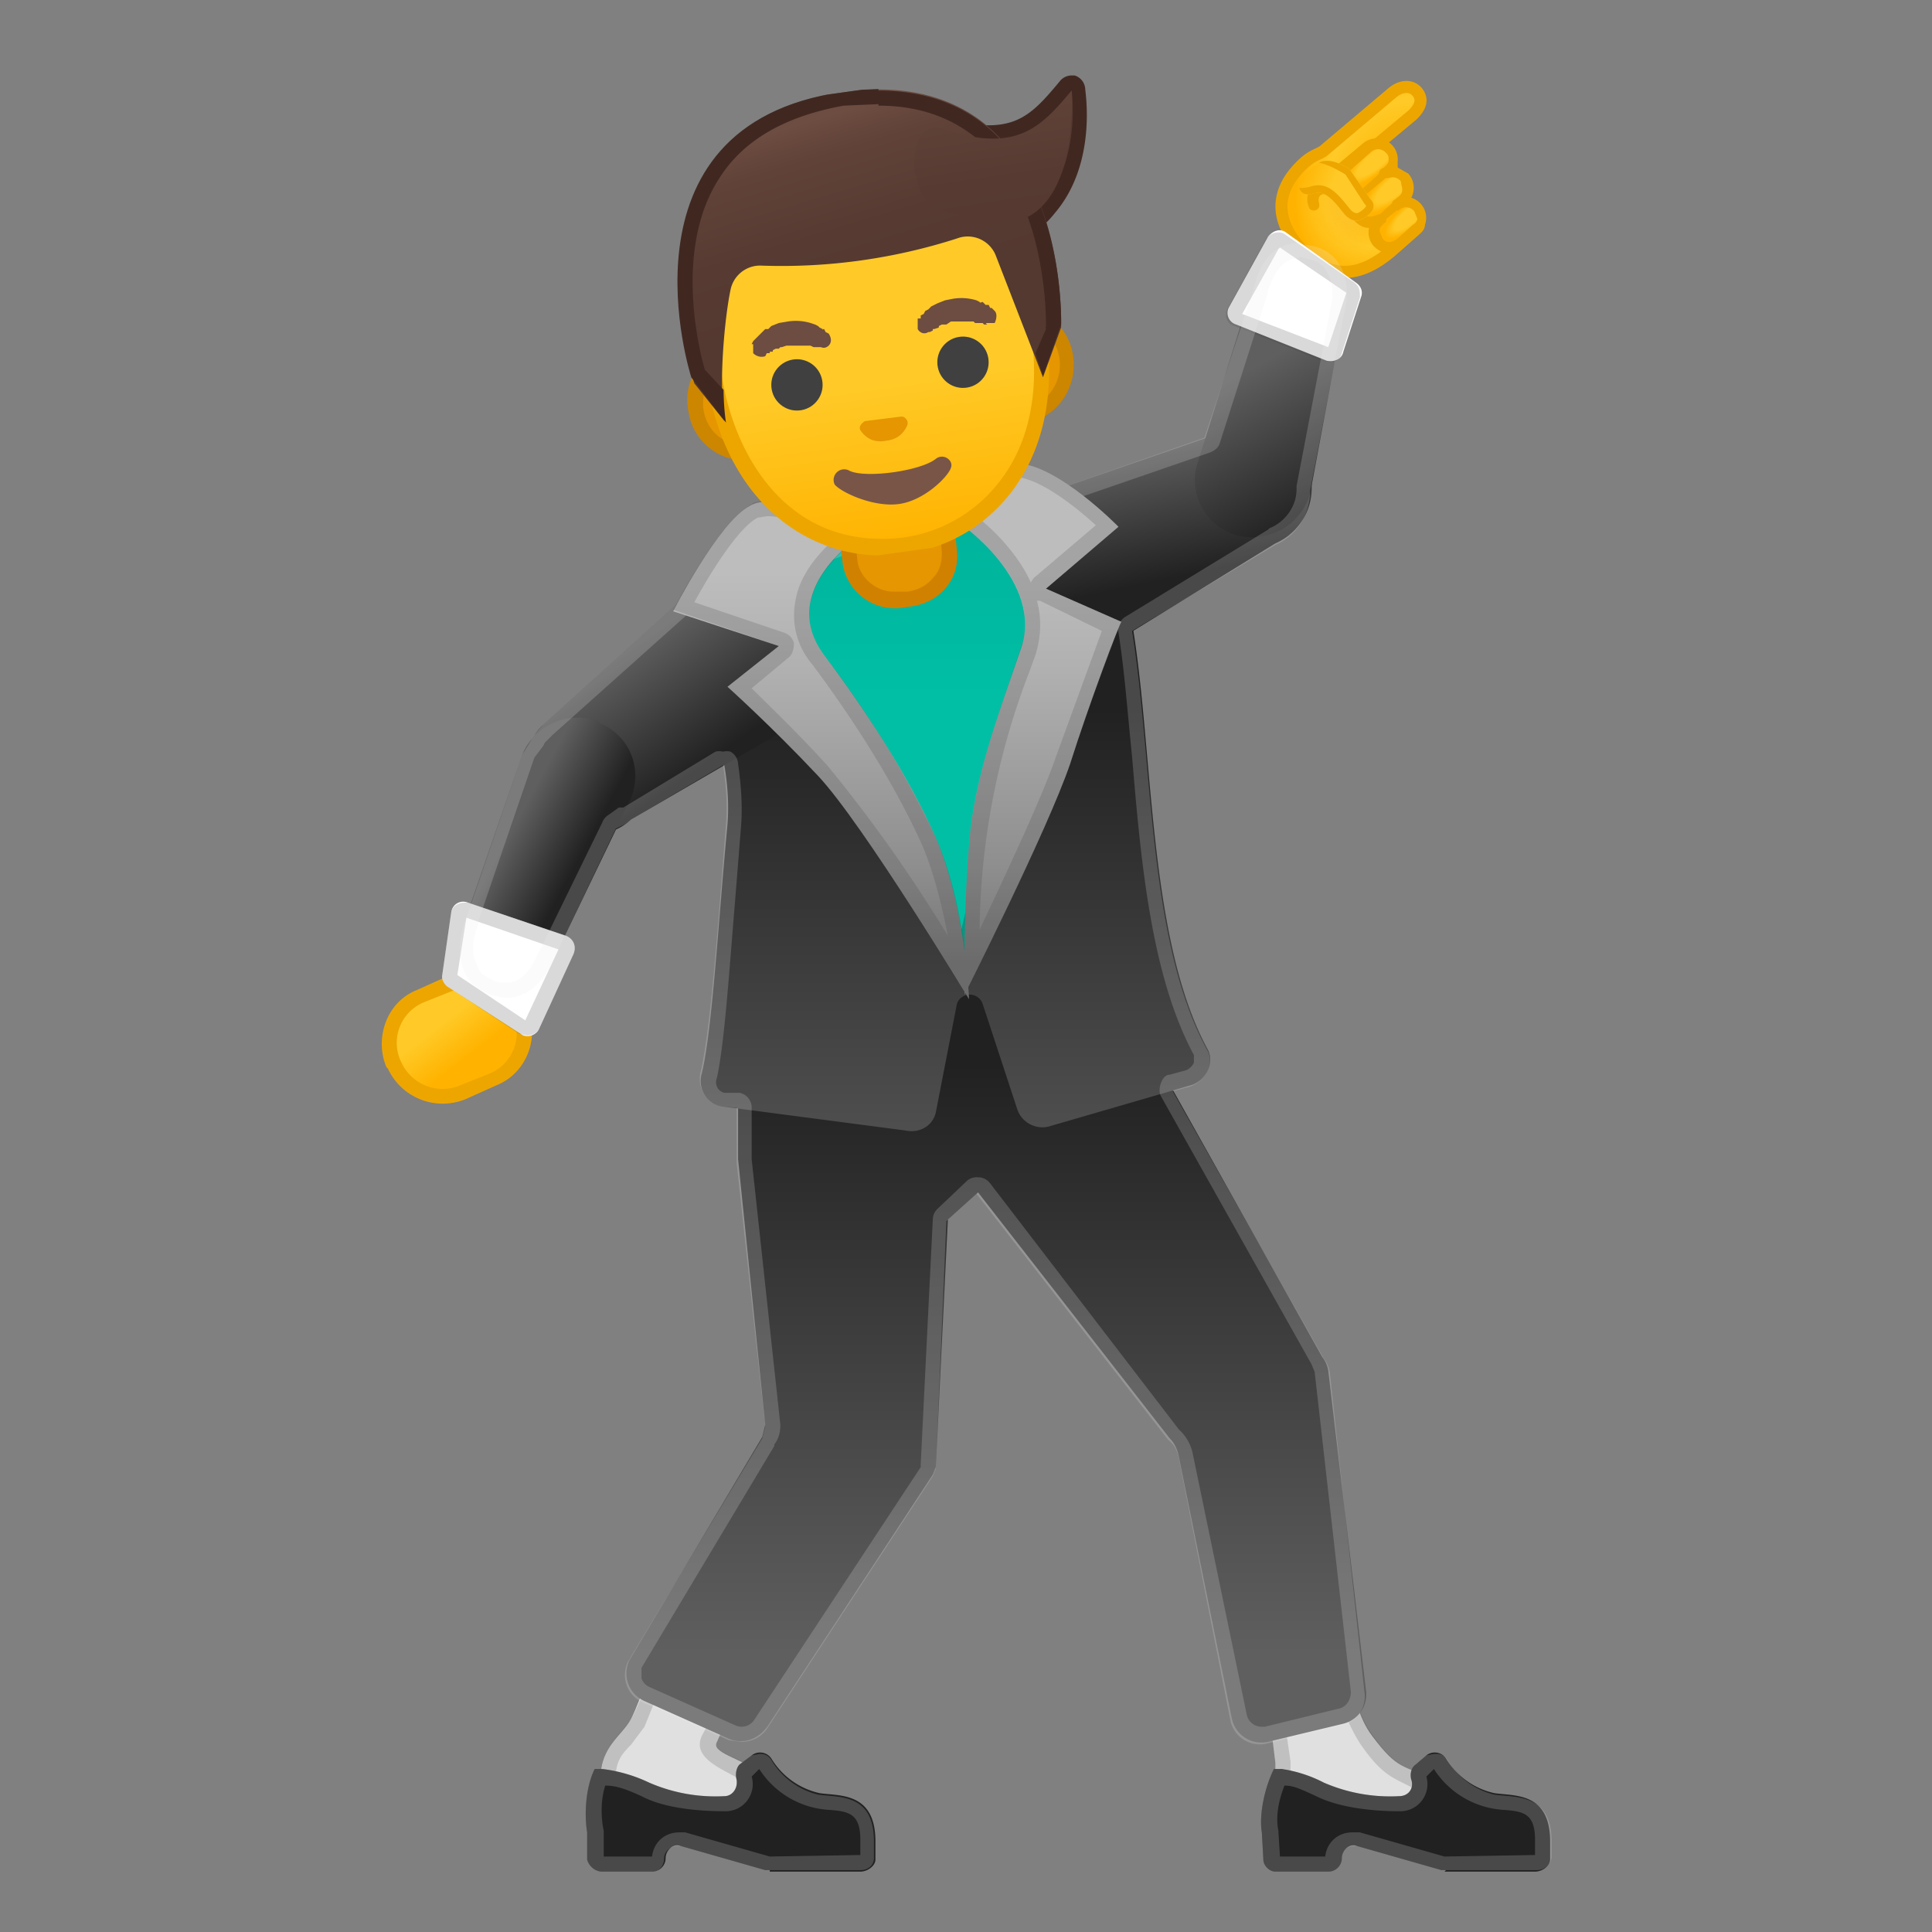 <svg viewBox="0 0 128 128" xmlns="http://www.w3.org/2000/svg" xmlns:xlink="http://www.w3.org/1999/xlink"><rect x="0" y="0" width="128" height="128" fill="#808080" stroke="none"/><path d="M51 117.7c-2.2-1.3-3.9-1.6-3.5-2.3.8-1.9 3.9-7.3 3.9-7.3l-7-1s-2 5.7-2.6 6.8-2 1.8-2 3.9v.6l5.4 2.2 9.5-.3s-1.6-1.3-3.8-2.6z" fill="#E0E0E0"/><path d="M45.2 108.2l4.6.6-3.3 6.2c-.6 1.3.9 2 2 2.6l2 1 1.2.8-6.3.2-4.6-1.9c0-1 .4-1.5 1-2.1l.9-1.2 2.5-6.2m-.7-1.1s-2 5.7-2.7 6.8-2 1.8-2 4v.5l5.5 2.2 9.4-.3-3.7-2.6c-2-1.3-3.9-1.6-3.5-2.3.8-1.9 3.9-7.3 3.9-7.3l-6.9-1z" fill="#424242" opacity=".2"/><radialGradient id="a" cx="64.5" cy="11" r="6.3" gradientUnits="userSpaceOnUse"><stop stop-color="#6D4C41" offset="0"/><stop stop-color="#543930" offset="1"/></radialGradient><path d="M61.6 16.5c-2.5 0-3.9-2.1-4.1-4.3a4 4 0 0 1 1-3.2 3 3 0 0 1 3.1-.9c1.5.5 2.8.7 3.9.7 2.4 0 3.5-1.2 5-3.1l.5-.2c.3 0 .4.2.4.4s.7 4.8-1.9 7.9c-1.4 1.7-3.6 2.6-6.4 2.7h-1.5z" fill="url(#a)"/><path d="M71 6s1.4 9.8-8 10h-1.4c-2.1 0-3.4-1.9-3.6-3.8-.2-1.7 1-3.7 2.7-3.7h.8c1.6.6 2.9.8 4 .8 2.7 0 4-1.4 5.5-3.3m0-1a1 1 0 0 0-.8.4c-1.5 1.8-2.5 2.9-4.7 2.9-1 0-2.3-.2-3.7-.7l-1-.1c-1 0-2 .4-2.7 1.2-.9 1-1.3 2.3-1.1 3.6.3 2.3 1.8 4.7 4.6 4.7h1.5c3 0 5.3-1 6.8-2.9 2.8-3.3 2-8 2-8.2a1 1 0 0 0-.7-.9H71z" fill="#402821"/><path d="M51 124h6c.5 0 1-.4 1-.8V122c0-3.3-2.4-3-3.7-3.2a5 5 0 0 1-3.2-2.3.9.9 0 0 0-1.3-.2l-.8.6c-.2.2-.3.6-.2 1 .1.6-.3 1.1-.8 1.1a11 11 0 0 1-5-.9 10 10 0 0 0-3.1-.9h-.5c-.6 1.2-.7 3-.5 4.2v1.8c.1.4.5.8 1 .8h3.3c.5 0 .9-.4.9-.9s.5-1 1-.8l5.6 1.6h.3z" fill="#212121"/><path d="M95 118c-2.1-1.2-2.3-.6-4.1-3s-1.5-6.7-1.5-6.7l-5.6 3 .7 5.5v1.6l5.7 2.5 9-1s-2-.5-4.1-1.8z" fill="#E0E0E0"/><path d="M88.4 110a11 11 0 0 0 1.7 5.5c1.3 1.9 2 2.2 3 2.7l1.4.7.7.4-4.9.5-4.8-2v-1.1l-.7-4.8 3.6-2m1-1.9zm0 .3l-5.7 3 .8 5.5v1.6l5.7 2.4 9-.9s-2-.5-4.1-1.8-2.4-.7-4.2-3.2c-1.8-2.5-1.5-6.6-1.5-6.6z" fill="#424242" opacity=".2"/><path d="M95.7 124h6c.5 0 1-.4 1-.8V122c0-3.3-2.4-3-3.7-3.2a5 5 0 0 1-3.2-2.3.9.9 0 0 0-1.3-.2l-.7.6c-.3.2-.4.6-.3 1 .2.6-.2 1.1-.8 1.1a11 11 0 0 1-5-.9 8.8 8.8 0 0 0-2.8-.9h-.5c-.6 1.2-1 3-.8 4.2l.1 1.8c0 .4.4.8.8.8H88c.5 0 .9-.4.9-.9s.5-1 1-.8l5.6 1.6h.3z" fill="#212121"/><linearGradient id="b" x1="66" x2="66" y1="126.3" y2="70.5" gradientUnits="userSpaceOnUse"><stop stop-color="#5F5F5F" offset=".3"/><stop stop-color="#212121" offset="1"/></linearGradient><path d="M48.9 65.8v11l1.8 17.6-.2.8-8.8 14.8a2 2 0 0 0 1 2.7l5.6 2.5c1 .4 2 0 2.6-.9l10.9-16.6.2-.5.8-16.4 2-1.8 12.7 16.3c.3.3.5.7.6 1.2l3.5 17.3a2 2 0 0 0 2.4 1.6l5-1.2a2 2 0 0 0 1.5-2.2L88 90.8a2 2 0 0 0-.4-.9L73.5 64.7a2 2 0 0 0-1.6-.9h-21a2 2 0 0 0-2 2z" fill="url(#b)"/><path d="M50.3 117.2a5.9 5.9 0 0 0 4.5 2.7c1.4.1 2.2.2 2.2 2v1l-6 .1-5.6-1.6H45c-1 0-1.7.7-1.8 1.6H40V121.3c-.2-.9-.2-2.1.1-3 .7 0 1.3.2 2.4.7 1.5.8 3.8 1 5.5 1a1.8 1.8 0 0 0 1.8-2.3l.5-.5m0-1l-.5.1-.8.6a1 1 0 0 0-.2.9v.1c.1.6-.3 1.1-.8 1.1a11 11 0 0 1-5-.9 10 10 0 0 0-3.1-.9h-.5c-.6 1.2-.7 3-.5 4.2v1.8c.1.4.5.8 1 .8h3.3c.5 0 .8-.4.8-.9 0-.4.4-.8.9-.8h.2l5.6 1.6H57c.5 0 .9-.3.9-.8V122c0-3.2-2.3-2.9-3.7-3.1a5 5 0 0 1-3.1-2.3.8.8 0 0 0-.7-.4zm44.7 1a5.9 5.9 0 0 0 4.5 2.7c1.4.1 2.2.2 2.2 2v1l-6 .1-5.6-1.6h-.5c-1 0-1.7.7-1.8 1.6h-3l-.1-1.6v-.1c-.2-.9 0-2 .4-3 .6 0 1 .2 2.1.7 1.6.8 3.9 1 5.5 1a1.8 1.8 0 0 0 1.8-2.3l.5-.5m0-1l-.5.1-.7.6c-.3.2-.4.6-.3.9v.1c.2.6-.2 1.1-.8 1.1a11 11 0 0 1-5-.9 8.5 8.5 0 0 0-2.9-.9h-.4c-.6 1.2-1 3-.8 4.2l.1 1.8c0 .4.4.8.8.8H88c.5 0 .9-.4.9-.9 0-.4.3-.8.8-.8h.2l5.6 1.6h6.3a1 1 0 0 0 1-.8V122c0-3.2-2.4-2.9-3.8-3.1a5 5 0 0 1-3.1-2.3.8.8 0 0 0-.7-.4z" fill="#eee" opacity=".2"/><linearGradient id="c" x1="63" x2="63" y1="42.2" y2="89.9" gradientUnits="userSpaceOnUse"><stop stop-color="#212121" offset=".1"/><stop stop-color="#5F5F5F" offset=".9"/></linearGradient><path d="M47.8 73.3L60 74.9c.9.2 1.8-.3 2-1.2l1.4-7.2a.9.9 0 0 1 1.7 0l2.3 7c.3.9 1.3 1.4 2.2 1.1l9.3-2.7c1-.3 1.6-1.5 1.1-2.4-5.3-9.8-2.8-28.8-7.3-35 0 0-9.4-.8-13.8.3a36.4 36.4 0 0 0-7.3 2.7c-2 0-5.8 4.6-5.7 6.9 0 0 2.7 5 2.3 10.2-.6 6.3-1 13.6-1.7 16.5-.3 1 .3 2 1.3 2.2z" fill="url(#c)"/><linearGradient id="d" x1="33.6" x2="40.5" y1="33.7" y2="43.3" gradientTransform="matrix(1.044 .048 .048 1.053 2.6 2.9)" gradientUnits="userSpaceOnUse"><stop stop-color="#5F5F5F" offset=".3"/><stop stop-color="#212121" offset="1"/></linearGradient><path d="M52.1 39.2a4 4 0 0 0-5.7-.6L36 48c-1.6 1.5-1.6 4 0 5.8 1.6 1.7 4.2 2 5.8.5l11-6.4c1.6-1.5 1-7-.7-8.7z" fill="url(#d)"/><linearGradient id="e" x1="72.7" x2="75.3" y1="21.6" y2="33.6" gradientTransform="matrix(1.006 .014 .014 1.034 1 2.6)" gradientUnits="userSpaceOnUse"><stop stop-color="#5F5F5F" offset=".3"/><stop stop-color="#212121" offset="1"/></linearGradient><path d="M86.6 30.8a4 4 0 0 1-2.1 5.2l-13 8c-2 .7-4.3-3-5.2-5-.8-2.1.1-5.2 2.1-6l13-4.5a4 4 0 0 1 5.2 2.3z" fill="url(#e)"/><linearGradient id="f" x1="81.2" x2="88.6" y1="20.1" y2="33.5" gradientUnits="userSpaceOnUse"><stop stop-color="#5F5F5F" offset=".3"/><stop stop-color="#212121" offset="1"/></linearGradient><path d="M87 16.2c2.1.5 2.6 2.6 2 4.7l-2.2 11.8a4 4 0 0 1-4.7 2.8 3.8 3.8 0 0 1-2.8-4.7L83 19c.5-2 1.9-3.3 4-2.8z" fill="url(#f)"/><radialGradient id="g" cx="2.5" cy="-30.1" r="5.7" gradientTransform="matrix(-.811 -.58 -.79 1.088 70.5 45.6)" gradientUnits="userSpaceOnUse"><stop stop-color="#FFB300" offset="0"/><stop stop-color="#FFCA28" offset=".7"/><stop stop-color="#FFB300" offset="1"/></radialGradient><path d="M92.3 6.1c.5-.4 1.2-.5 1.6 0s.2 1-.3 1.5l-3.6 3c-.3.3-.2 1 0 1.3l2 2.3c.8.8 2.6.3 1.8 1l-1.7 1.5c-1.8 1.5-3.9 2.1-6-.3s-1.1-4.4.4-5.7c.6-.5 1-.5 1.3-.8l4.5-3.8z" fill="url(#g)"/><path d="M92.3 6.1c.5-.4 1.2-.5 1.6 0s.2 1-.3 1.5l-3.6 3c-.3.3-.2 1 0 1.3l2 2.3c.8.8 2.6.3 1.8 1l-1.7 1.5c-1.8 1.5-3.9 2.1-6-.3s-1.1-4.4.4-5.7c.6-.5 1-.5 1.3-.8l4.5-3.8z" fill="none" stroke="#EDA600" stroke-linecap="round" stroke-linejoin="round" stroke-miterlimit="10" stroke-width=".8"/><radialGradient id="h" cx="2.3" cy="-26.5" r="2.8" gradientTransform="matrix(-.652 -.752 -.758 .646 71 32.7)" gradientUnits="userSpaceOnUse"><stop stop-color="#FBC02D" offset=".3"/><stop stop-color="#FFB300" stop-opacity="0" offset="1"/></radialGradient><path d="M87.5 11.5c-1 .8-.9 2.6.3 3.9s2.9 1.7 3.9.8.8-2.6-.3-3.9-2.9-1.7-3.9-.8z" fill="url(#h)" opacity=".5"/><radialGradient id="i" cx="-206.8" cy="-53.9" r="2.4" gradientTransform="matrix(-.8 .676 .217 .254 -62.6 164.1)" gradientUnits="userSpaceOnUse"><stop stop-color="#FFCA28" offset=".6"/><stop stop-color="#FFB300" offset="1"/></radialGradient><path d="M88.8 12.8c.3.4 1 .4 1.4 0l1.8-1.5c.4-.3.4-.9 0-1.3s-.8-.5-1.3-.1L89 11.3a1 1 0 0 0-.1 1.5z" fill="url(#i)"/><radialGradient id="j" cx="-181.2" cy="-52.5" r="2" gradientTransform="matrix(-.795 .68 .243 .279 -37.9 152.2)" gradientUnits="userSpaceOnUse"><stop stop-color="#FFCA28" offset=".6"/><stop stop-color="#FFB300" offset="1"/></radialGradient><path d="M91.4 16c.3.4.8.5 1.3 0l1.1-.9c.5-.3.5-.9.1-1.3s-.9-.5-1.3-.1l-1.1 1c-.5.3-.5.9-.1 1.3z" fill="url(#j)"/><radialGradient id="k" cx="-198.9" cy="-52.8" r="2.5" gradientTransform="matrix(-.802 .672 .229 .271 -55 160.3)" gradientUnits="userSpaceOnUse"><stop stop-color="#FFCA28" offset=".6"/><stop stop-color="#FFB300" offset="1"/></radialGradient><path d="M90 14.4c.4.4 1 .5 1.5.1l1.5-1.3c.4-.3.5-1 0-1.4s-.9-.4-1.3 0l-1.7 1a1 1 0 0 0 0 1.5z" fill="url(#k)"/><path d="M88.8 12.5c-.5-.3-1-.6-1.6-.3-.6.3-.7 1-.5 1.5.1.4.8.3.7-.2-.2-.7.4-.8.8-.4.4.3 1-.2.6-.6z" fill="#EDA600"/><path d="M92 16.8c-.3 0-.7-.2-1-.5a1.4 1.4 0 0 1-.3-1.2c-.4 0-.7-.2-1-.5-.3-.3-.4-.7-.3-1.1A1.4 1.4 0 0 1 88 12c0-.4.2-.7.5-1l1.8-1.5a1.4 1.4 0 0 1 2.3 1.2v.4l.7.4a1.4 1.4 0 0 1 .2 1.6 1.4 1.4 0 0 1 .5 2.4l-1.1 1c-.3.2-.6.3-1 .3zm-.5-2.6l.2.1c.2.2.2.4 0 .5-.2.2-.3.3-.3.5l.2.5c.2.3.6.3 1 0l1-.9c.2-.1.3-.3.3-.4l-.2-.5a.7.7 0 0 0-1-.1c0 .1-.3 0-.4 0s-.1-.5 0-.6l.4-.3c.2-.2.2-.3.2-.5l-.1-.5a.7.7 0 0 0-.8-.2h-.5a.4.4 0 0 1 0-.6l.2-.1c.2-.2.3-.3.3-.5s0-.3-.2-.5a.7.7 0 0 0-1 0l-1.7 1.5-.2.4.1.5c.2.2.6.3.8.2h.5v.5c-.2.3-.3.7 0 1 .2.2.6.2 1 0h.2z" fill="#EDA600"/><path d="M91.3 14.7h.3l1-.8c.2-.1.2-.4.2-.5h-.5l-1 .9s-.1.3 0 .4zm-1.5-1.4c0 .1.1 0 .2 0l1.8-1.5c.1 0 .1-.2 0-.2l-.3-.2-1.8 1.6v.3z" fill="#EDA600"/><defs><path id="l" d="M90.8 13.2c.5.5 0 1-.5 1.3s-1 0-1.3-.4c-1-1.3-1.4-1.4-1.9-1.3-.6.2-.9 0-1-.3-.3-.4.4-1 1.1-1.6.8-.7 2.2.3 2.2.3l1.4 2z"/></defs><clipPath id="m"><use xlink:href="#l"/></clipPath><linearGradient id="n" x1="3.1" x2="6.3" y1="-26.7" y2="-25.2" gradientTransform="scale(-1 1) rotate(-49.3 -.2 93.7)" gradientUnits="userSpaceOnUse"><stop stop-color="#FFCA28" offset=".3"/><stop stop-color="#FFB300" offset="1"/></linearGradient><path d="M90.8 13.2c.5.5 0 1-.5 1.3s-1 0-1.3-.4c-1-1.3-1.4-1.4-1.9-1.3-.6.2-1.2.2-1.5 0-.8-1 .2-1.8 1-2.4.8-.6 2.9.8 2.9.8l1.3 2z" clip-path="url(#m)" fill="url(#n)" stroke="#EDA600" stroke-linecap="round" stroke-linejoin="round" stroke-miterlimit="10"/><path d="M85.2 15.4l4.6 3.3c.3.2.5.5.4.9L89 23.3c-.1.5-.6.7-1.1.6l-6-2.4a.8.8 0 0 1-.5-1.1l2.6-4.7c.3-.4.8-.6 1.2-.3z" fill="#fff"/><path d="M84.8 16.4l4.4 3L88 23l-5.7-2.2 2.4-4.3m0-1.1a1 1 0 0 0-.8.4l-2.6 4.7c-.2.4 0 1 .5 1.1l6 2.4h.3c.4 0 .7-.2.8-.6l1.2-3.7c0-.4 0-.7-.4-1l-4.6-3.2a.7.7 0 0 0-.4-.1z" fill="#424242" opacity=".2"/><linearGradient id="o" x1="31.8" x2="37.9" y1="54.5" y2="57.8" gradientUnits="userSpaceOnUse"><stop stop-color="#5F5F5F" offset=".3"/><stop stop-color="#212121" offset="1"/></linearGradient><path d="M39.7 47.8a4 4 0 0 0-5.1 2.2l-3.7 10.7c-.8 2-.6 4.3 1.4 5s3.5 0 4.3-2l5.2-10.8c.8-2-.1-4.2-2.1-5z" fill="url(#o)"/><linearGradient id="p" x1="59.7" x2="59.7" y1="27.4" y2="46.2" gradientUnits="userSpaceOnUse"><stop stop-color="#00AB94" offset="0"/><stop stop-color="#00B29A" offset=".3"/><stop stop-color="#00BFA5" offset="1"/></linearGradient><path d="M63.8 63.1c-2-3-8.2-12.3-9.3-16.6-1.5-5.6-3-8-3.8-9l7.4-4.2 10 .8c.4 1.2 1.4 6-.7 14l-3.6 15z" fill="url(#p)"/><path d="M58.2 33.8l9.6.8A29 29 0 0 1 67 48a576 576 0 0 0-3.4 14A78.5 78.5 0 0 1 55 46.4a28 28 0 0 0-3.6-8.8l6.8-3.8m-.3-1l-8 4.6s2 1.6 4.1 9.2c1.4 5.3 10 17.8 10 17.8s2.3-9.8 4-16.1c2.4-9.6.6-14.6.6-14.6l-10.7-1z" fill="#009984"/><linearGradient id="q" x1="26.7" x2="31.1" y1="64.2" y2="69.9" gradientUnits="userSpaceOnUse"><stop stop-color="#FFCA28" offset=".6"/><stop stop-color="#FFB300" offset="1"/></linearGradient><path d="M29.3 72.7c-1.3 0-2.6-.8-3.1-2v-.2a3.4 3.4 0 0 1 1.7-4.5l2-.8a3.4 3.4 0 0 1 4.6 1.7v.1a3.4 3.4 0 0 1-1.8 4.5l-2 .9c-.4.2-.9.3-1.4.3z" fill="url(#q)"/><path d="M31.3 65.3a3 3 0 0 1 2.6 1.8 2.9 2.9 0 0 1-1.4 4l-2 .8a3 3 0 0 1-3.9-1.5 2.9 2.9 0 0 1 1.5-4l2-.8a3 3 0 0 1 1.1-.2m0-1a4 4 0 0 0-1.6.3l-2 .9c-2 .8-2.8 3.2-2 5.1l.1.1a4 4 0 0 0 5.2 2l2-.9c2-.8 2.9-3.2 2-5.1v-.1a4 4 0 0 0-3.6-2.4z" fill="#EDA600"/><path d="M34.5 68.5l-4.8-3.1a.8.8 0 0 1-.4-.8l.6-4.2c.1-.5.6-.8 1.1-.6l6.5 2.2c.5.2.7.7.5 1.2l-2.3 5c-.2.4-.8.6-1.2.3z" fill="#fff"/><path d="M30.9 60.8l6.1 2.1-2.2 4.7-4.5-3 .6-3.8m-.1-1c-.4 0-.8.2-.9.6l-.6 4.2c0 .3 0 .6.4.8l4.7 3.1.5.1c.3 0 .6-.1.8-.4l2.3-5c.2-.5 0-1-.5-1.2L31 59.8h-.2z" fill="#424242" opacity=".2"/><path d="M86.1 17l.7.2c.5.1.9.4 1.1.8.4.6.5 1.6.2 2.6v.1l-2.2 11.5v.2c0 1.2-.8 2.2-1.8 2.6l-.1.1-9.5 5.8a1 1 0 0 0-.4 1c.4 2.5.6 5.3.9 8.2.6 7.2 1.3 14.6 4.1 19.8v.5a1 1 0 0 1-.5.5l-1.1.3c-.3 0-.5.3-.6.6s-.1.6 0 .8l10 17.8.2.5 2.4 21.2c0 .5-.3 1-.8 1.1l-4.9 1.2h-.2a1 1 0 0 1-1-.8L79 96.2a3 3 0 0 0-.9-1.5L65.6 78.4a1 1 0 0 0-.7-.4h-.1a1 1 0 0 0-.7.2l-2 1.9a1 1 0 0 0-.3.7L61 97v.2l-11 16.7a1 1 0 0 1-1.3.4l-5.6-2.5a1 1 0 0 1-.6-.6v-.7l8.8-14.7v-.1c.3-.4.4-.8.4-1.3l-1.9-17.6v-3.4a1 1 0 0 0-.8-1h-1a.7.7 0 0 1-.5-.4.8.8 0 0 1 0-.6c.5-2.3.8-6.9 1.2-11.7l.4-5c.1-1.3 0-2.7-.2-4.1a1 1 0 0 0-.5-.8 1 1 0 0 0-.5 0 1 1 0 0 0-.5 0l-6.1 3.7H41l-.7.5a1 1 0 0 0-.4.5l-4.3 8.8c-.4.8-1 1.8-2 1.8-.4 0-.7 0-1-.2-.5-.2-.9-.5-1-1-.4-.7-.3-1.7.1-2.7V61l3.7-10.8.6-.8.1-.2.5-.5L47 39.4c.5-.4 1.1-.7 1.8-.7.4 0 .8 0 1.1.2a1 1 0 0 0 .9 0c.5-.4.7-.4.8-.4l.5-.1s2.9-1.5 7-2.6c1.5-.4 3.7-.7 6.6-.7H67c.4 0 .7-.1.8-.4.3-.4.7-.7 1-.8L80.1 30c.3-.1.6-.3.7-.6l3.2-10v-.1c.3-1 .9-2.2 2.1-2.2m0-1c-1.6 0-2.6 1.1-3 2.9l-3.3 10-11.4 4c-.6.2-1 .7-1.5 1.2h-1.1c-2.5 0-5.1-.1-6.9.4a41 41 0 0 0-7.3 2.4c-.4 0-.8.4-1.3.7l-1.4-.1c-1 0-1.8.4-2.5 1L36 48l-.6.7-.8 1.3-3.7 10.8c-.8 2-.6 4.2 1.4 5 .4.2 1 .3 1.3.3 1.3 0 2.4-1 3-2.4l4.2-8.8c.4-.2.7-.3 1-.6l6.1-3.6c.2 1.2.3 2.6.2 3.9-.5 6.2-1 13.6-1.7 16.5-.2 1 .4 2 1.4 2.2l1 .1V77l1.9 17.5-.2.8-8.9 14.8a2 2 0 0 0 1 2.7l5.7 2.5.8.1a2 2 0 0 0 1.8-1l10.9-16.6.2-.5.7-16.4 2-1.8 12.7 16.3c.4.3.6.7.7 1.2l3.4 17.3a2 2 0 0 0 2.5 1.6l5-1.2a2 2 0 0 0 1.4-2.2l-2.3-21.2a2 2 0 0 0-.4-.9l-10-17.7 1.1-.3c1-.3 1.7-1.5 1.2-2.4-4-7.2-3.6-19.3-5-27.8l9.5-5.7c1.4-.6 2.3-2 2.3-3.6L89 21c.6-2 .1-4.2-2-4.7a4 4 0 0 0-.9-.1z" fill="#eee" opacity=".2"/><linearGradient id="r" x1="54.4" x2="54.4" y1="31.4" y2="64" gradientUnits="userSpaceOnUse"><stop stop-color="#BDBDBD" offset=".2"/><stop stop-color="#B0B0B0" offset=".4"/><stop stop-color="#8E8E8E" offset=".8"/><stop stop-color="#757575" offset="1"/></linearGradient><path d="M57 35.5s-5.6 3.6-2.4 7.9c2.7 3.6 5.6 8 7.4 12.1 2 4.7 2.2 10.7 2.2 10.7s-7-11.6-10-14.8c-3.1-3.3-6-5.9-6-5.9l3.4-2.7-7-2.3s3-5.9 5.1-7c2.1-1.2 7.4 2 7.4 2z" fill="url(#r)"/><linearGradient id="s" x1="68.9" x2="68.9" y1="31.4" y2="64" gradientUnits="userSpaceOnUse"><stop stop-color="#BDBDBD" offset=".2"/><stop stop-color="#B0B0B0" offset=".4"/><stop stop-color="#8E8E8E" offset=".8"/><stop stop-color="#757575" offset="1"/></linearGradient><path d="M63.5 34.6s5.8 3.9 4.1 8.5c-1.3 3.8-2.8 7.7-3.3 11.8-.5 4.8-.4 11-.4 11s5.5-10.9 7-15.3c1.2-3.8 3.3-9.4 3.4-9.4l-5-2.2 4.8-4.1s-4-4.1-6.7-4.2c-2.2-.1-3.9 3.9-3.9 3.9z" fill="url(#s)"/><g fill="#424242" opacity=".2"><path d="M50.9 34.2c1.2 0 3 .8 4.4 1.5-1 .9-2.3 2.3-2.6 4.1a5 5 0 0 0 1.1 4.2c1.8 2.4 5.1 7.1 7.3 12 .8 1.9 1.3 4 1.7 6a96.7 96.7 0 0 0-8-11.3c-2-2.2-4-4.1-5-5.1l2.4-2c.3-.2.4-.6.4-1a1 1 0 0 0-.7-.7l-5.9-2c1.2-2.2 3-5 4.2-5.6l.6-.1m0-1c-.4 0-.8 0-1 .2-2.2 1.2-5.2 7-5.2 7l7 2.4-3.4 2.7s2.9 2.6 6 5.9c3 3.2 10 14.8 10 14.8s-.1-6-2.2-10.7a65.5 65.5 0 0 0-7.4-12.1c-3.2-4.3 2.5-7.9 2.5-7.9s-3.8-2.3-6.3-2.3z"/><path d="M67.3 31.6c1.6.1 4 2 5.3 3.2l-4 3.4a1 1 0 0 0-.3.4c-.9-2-2.6-3.6-3.5-4.3.7-1.3 1.7-2.7 2.5-2.7m1.4 8.2h.2l4.1 2-3.1 8.5c-.9 2.6-3.3 7.7-5 11.3a48.8 48.8 0 0 1 3.3-17.1l.4-1.1c.4-1.3.4-2.5.1-3.6m-1.4-9.2c-2 0-3.8 4-3.8 4s5.8 3.9 4.1 8.4c-1.3 3.9-2.8 7.8-3.3 12-.5 4.7-.4 11-.4 11s5.5-11 7-15.4c1.2-3.8 3.4-9.4 3.4-9.4l-5-2.2 4.8-4.1s-4-4.1-6.7-4.2z"/></g><path d="M59.2 39.8a3 3 0 0 1-3-2.7l-.3-3.7 6.7-.5.3 3.6a3 3 0 0 1-2.7 3.2h-1z" fill="#E59600"/><path d="M62.1 33.4l.3 3.2c0 .6-.1 1.2-.6 1.7-.4.5-1 .8-1.7.9H59.2c-1.2 0-2.3-1-2.4-2.1l-.3-3.2 2.8-.2 2.8-.3m1-1l-7.7.6.4 4.1a3.5 3.5 0 0 0 3.4 3.2h.3l.7-.1c2-.2 3.4-1.8 3.2-3.7l-.4-4.2z" fill="#D18100"/><defs><path id="t" d="M75.3 34.4l-30.7 4.3-4.3-30.4L71 4z"/></defs><clipPath id="u"><use xlink:href="#t"/></clipPath><g clip-path="url(#u)"><path d="M49.3 30c-1.6 0-3-1.2-3.2-2.9-.1-.9.1-1.8.6-2.5a3 3 0 0 1 2-1.2l18.4-2.6h.4c1.6 0 3 1.2 3.2 3 .1.8-.1 1.7-.7 2.5a3 3 0 0 1-2 1.1L49.8 30h-.4z" fill="#E59600"/><path d="M67.5 21.3c1.3 0 2.5 1 2.7 2.5a3 3 0 0 1-.6 2.2c-.4.5-1 .9-1.6 1l-2.5.3-13.4 1.9-2.5.3h-.3c-1.4 0-2.5-1-2.7-2.4a3 3 0 0 1 .6-2.2c.4-.6 1-1 1.6-1l2.5-.4 13.4-1.8 2.5-.4h.3m0-1H67l-2.4.4L51 22.6l-2.4.3c-2 .3-3.4 2.2-3 4.3a3.8 3.8 0 0 0 4 3.3l2.5-.3 13.5-1.9L68 28c2-.3 3.4-2.3 3.1-4.4a3.8 3.8 0 0 0-3.7-3.3z" fill="#CC8600"/><linearGradient id="v" x1="39.3" x2="39.3" y1="6.2" y2="34" gradientTransform="rotate(-8 64.7 -112)" gradientUnits="userSpaceOnUse"><stop stop-color="#FFCA28" offset=".6"/><stop stop-color="#FFB300" offset="1"/></linearGradient><path d="M58.4 36.2c-4.4 0-10-3-11.1-11.4-.7-4.7.3-9.2 2.7-12.4a9.2 9.2 0 0 1 7-3.8c5.7 0 10.8 5.7 11.8 13.2.6 4-.1 7.6-2.1 10.3a10.2 10.2 0 0 1-8.3 4z" fill="url(#v)"/><path d="M57 9c5.5 0 10.3 5.6 11.3 12.9.6 4-.1 7.4-2 9.9a9.7 9.7 0 0 1-7.9 3.9c-6.7 0-9.9-6-10.6-11-.7-4.5.3-9 2.6-12A8.7 8.7 0 0 1 57 9.2m0-1a9 9 0 0 0-1.2 0c-5.7.8-10.3 7.8-9 16.8 1.2 8 6.4 11.8 11.6 11.8l1.6-.1c5.6-.8 10.6-6 9.3-14.9-1.1-8.3-6.7-13.6-12.2-13.6z" fill="#EDA600"/><path d="M49.8 22.8l.1-.2.2-.2.1-.1.2-.2.1-.1.2-.2h.2l.2-.2.5-.2.6-.1a3.4 3.4 0 0 1 1.5.1l.3.1.2.1.1.1.2.1c0 .1 0 0 .1 0l.1.2.2.1c.2.3.2.6 0 .8-.1.1-.3.2-.5.1h-.5l-.2-.1h-1.6l-.3.1h-.1l-.1.1h-.2l-.2.1v.1H51v.1h-.2l-.1.2c-.3.1-.6 0-.8-.2v-.6zm15.6-1.3h-.2l-.1-.1h-.5l-.1-.1H63l-.3.2H62.4l-.2.1v.1l-.3.1h-.1v.1l-.2.1h-.1c-.3.2-.6 0-.7-.2v-.7h.2v-.2l.2-.1.1-.2.2-.1.2-.2.2-.1.2-.1.5-.2.5-.1a3.4 3.4 0 0 1 1.6.1l.2.1c0 .1.2 0 .2 0l.2.2h.2l.1.2h.1l.2.2c.2.2.1.6 0 .8h-.6z" fill="#6D4C41"/><g fill="#404040"><ellipse transform="rotate(-10.4 52.8 25.5)" cx="52.8" cy="25.5" rx="1.7" ry="1.7"/><ellipse transform="rotate(-10.4 63.8 24)" cx="63.8" cy="24" rx="1.7" ry="1.7"/></g><linearGradient id="w" x1="36.8" x2="38.8" y1="8.2" y2="21.1" gradientTransform="matrix(.963 -.134 .135 .955 17.5 5)" gradientUnits="userSpaceOnUse"><stop stop-color="#6D4C41" offset="0"/><stop stop-color="#604238" offset=".2"/><stop stop-color="#573B32" offset=".6"/><stop stop-color="#543930" offset="1"/></linearGradient><path d="M55.8 6.1C40.4 8.3 46 25.4 46 25.4l2 2.5c-.4-2.4 0-6.8.4-8.7a2 2 0 0 1 2.1-1.6 38 38 0 0 0 12.9-1.8A2 2 0 0 1 66 17l3.1 8 1.2-3.3S71 4 55.8 6.1z" fill="url(#w)"/><defs><path id="x" d="M55.8 6.1C40.4 8.3 45.8 25 45.8 25l2.3 3v-2l-1.3-1.4-.1-5.4a6 6 0 0 1 2.8-5.2l6.8-3.7L67 14l2.3 7.8-.7 1.6.5 1.5 1.2-3.4S71 4 55.8 6z"/></defs><clipPath id="y"><use xlink:href="#x"/></clipPath><g clip-path="url(#y)"><path d="M58.2 7c3 0 5.4 1 7.2 2.8 3.8 4 3.9 10.7 3.9 11.8l-.2.5-2.1-5.5a3 3 0 0 0-3.8-1.7 37.2 37.2 0 0 1-12.5 1.7h-.2a3 3 0 0 0-3 2.4c-.2 1.3-.5 3.6-.5 5.8l-.3-.3c-.3-1-2.1-7.9.9-12.6C49.2 9.3 52 7.7 55.9 7l2.3-.1m0-1l-2.4.1c-15.4 2.3-10 19-10 19l2.3 3c-.4-2.5 0-6.9.4-8.8a2 2 0 0 1 2-1.6h.1a35.5 35.5 0 0 0 13-1.8h.5a2 2 0 0 1 2 1.2l3 8 1.2-3.3S70.9 6 58.2 6z" fill="#402821"/></g><path d="M62 30.4c-1 .8-4.6 1.3-5.7.8a.7.7 0 0 0-1 .9c.4.5 2.5 1.5 4.2 1.3s3.3-1.8 3.5-2.4c.2-.5-.5-1-1-.6z" fill="#795548"/><path d="M59.8 27.6h-.1l-2.4.3c-.3.2-.4.4-.3.6.2.3.7.9 1.7.7 1-.1 1.3-.8 1.4-1s0-.5-.3-.6z" fill="#E59600"/></g><linearGradient id="z" x1="65.1" x2="67.1" y1="3.8" y2="17.3" gradientUnits="userSpaceOnUse"><stop stop-color="#6D4C41" offset="0"/><stop stop-color="#604238" offset=".2"/><stop stop-color="#573B32" offset=".6"/><stop stop-color="#543930" offset="1"/></linearGradient><path d="M62.3 13.9c-2.4-.8-2.2-6 0-5.4 5 1.7 6.6 0 8.7-2.5 0 0 .5 7-3.2 8.5-1.3.5-3.1.1-5.5-.6z" fill="url(#z)"/></svg>